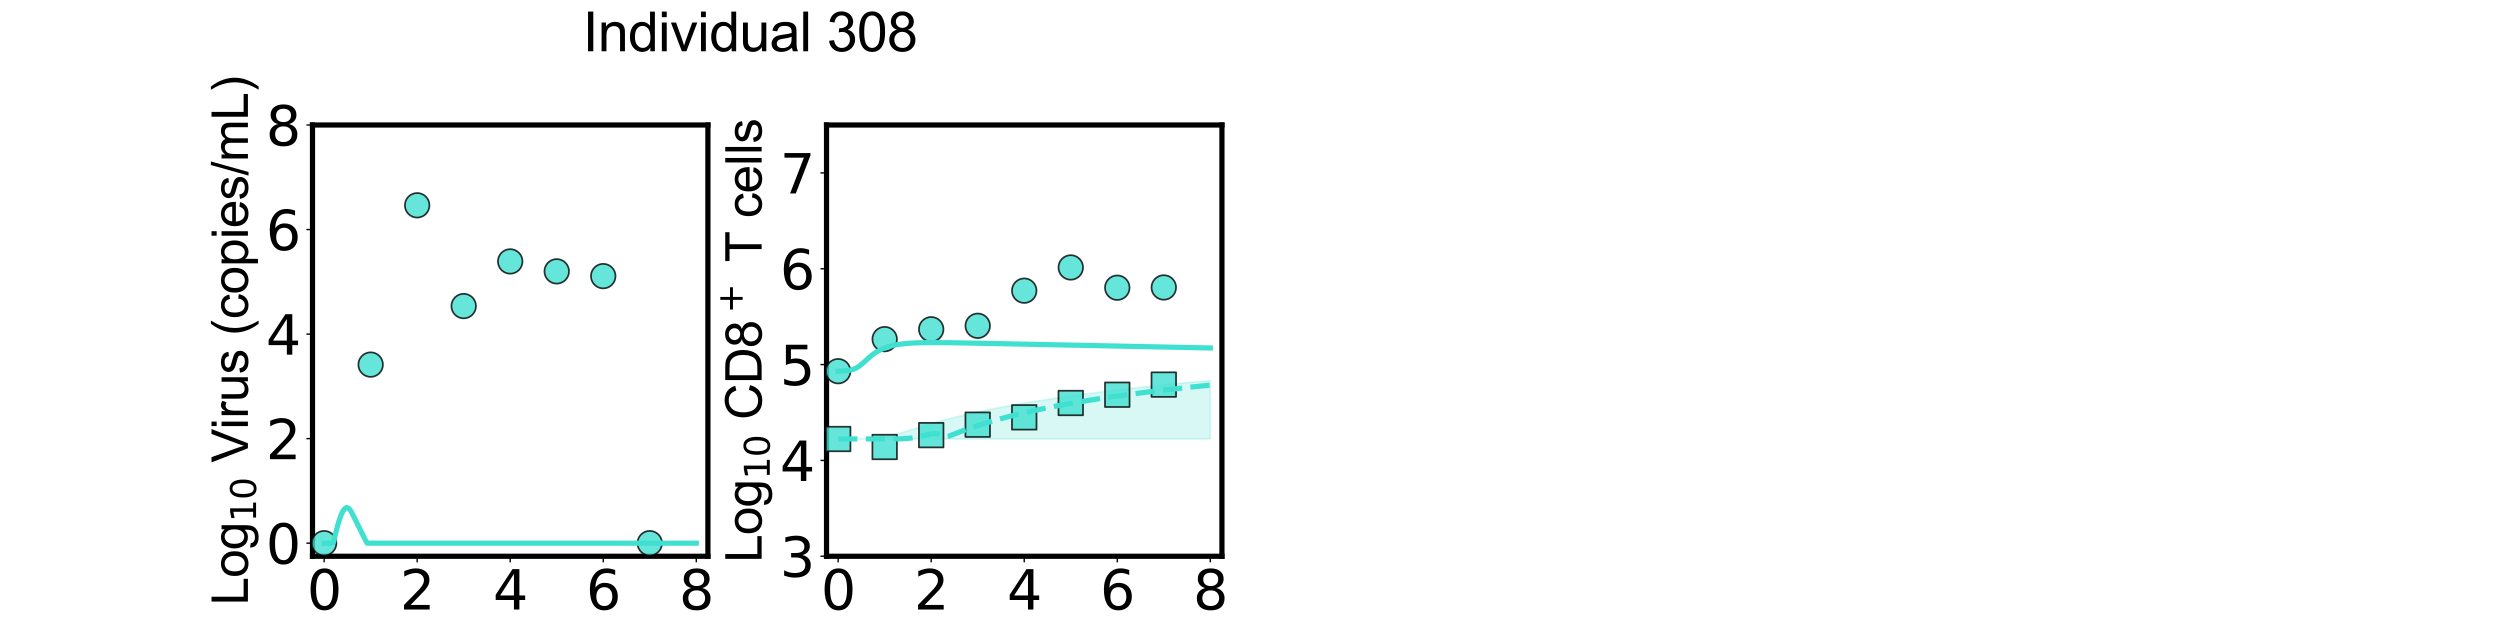 <?xml version="1.0" encoding="utf-8" standalone="no"?>
<!DOCTYPE svg PUBLIC "-//W3C//DTD SVG 1.1//EN"
  "http://www.w3.org/Graphics/SVG/1.1/DTD/svg11.dtd">
<svg xmlns:xlink="http://www.w3.org/1999/xlink" width="1440pt" height="360pt" viewBox="0 0 1440 360" xmlns="http://www.w3.org/2000/svg" version="1.1">
 <defs>
  <style type="text/css">*{stroke-linejoin: round; stroke-linecap: butt}</style>
 </defs>
 <g id="figure_1">
  <g id="patch_1">
   <path d="M 0 360 
L 1440 360 
L 1440 0 
L 0 0 
L 0 360 
z
" style="fill: none"/>
  </g>
  <g id="axes_1">
   <g id="patch_2">
    <path d="M 180 320.4 
L 407.755 320.4 
L 407.755 72 
L 180 72 
L 180 320.4 
z
" style="fill: none"/>
   </g>
   <g id="matplotlib.axis_1">
    <g id="xtick_1">
     <g id="line2d_1">
      <defs>
       <path id="mfb34fde171" d="M 0 0 
L 0 3.5 
" style="stroke: #000000; stroke-width: 0.8"/>
      </defs>
      <g>
       <use xlink:href="#mfb34fde171" x="186.699" y="320.4" style="stroke: #000000; stroke-width: 0.8"/>
      </g>
     </g>
     <g id="text_1">
      <!-- 0 -->
      <g transform="translate(176.773 351.107) scale(0.312 -0.312)">
       <defs>
        <path id="DejaVuSans-30" d="M 2034 4250 
Q 1547 4250 1301 3770 
Q 1056 3291 1056 2328 
Q 1056 1369 1301 889 
Q 1547 409 2034 409 
Q 2525 409 2770 889 
Q 3016 1369 3016 2328 
Q 3016 3291 2770 3770 
Q 2525 4250 2034 4250 
z
M 2034 4750 
Q 2819 4750 3233 4129 
Q 3647 3509 3647 2328 
Q 3647 1150 3233 529 
Q 2819 -91 2034 -91 
Q 1250 -91 836 529 
Q 422 1150 422 2328 
Q 422 3509 836 4129 
Q 1250 4750 2034 4750 
z
" transform="scale(0.016)"/>
       </defs>
       <use xlink:href="#DejaVuSans-30"/>
      </g>
     </g>
    </g>
    <g id="xtick_2">
     <g id="line2d_2">
      <g>
       <use xlink:href="#mfb34fde171" x="240.288" y="320.4" style="stroke: #000000; stroke-width: 0.8"/>
      </g>
     </g>
     <g id="text_2">
      <!-- 2 -->
      <g transform="translate(230.363 351.107) scale(0.312 -0.312)">
       <defs>
        <path id="DejaVuSans-32" d="M 1228 531 
L 3431 531 
L 3431 0 
L 469 0 
L 469 531 
Q 828 903 1448 1529 
Q 2069 2156 2228 2338 
Q 2531 2678 2651 2914 
Q 2772 3150 2772 3378 
Q 2772 3750 2511 3984 
Q 2250 4219 1831 4219 
Q 1534 4219 1204 4116 
Q 875 4013 500 3803 
L 500 4441 
Q 881 4594 1212 4672 
Q 1544 4750 1819 4750 
Q 2544 4750 2975 4387 
Q 3406 4025 3406 3419 
Q 3406 3131 3298 2873 
Q 3191 2616 2906 2266 
Q 2828 2175 2409 1742 
Q 1991 1309 1228 531 
z
" transform="scale(0.016)"/>
       </defs>
       <use xlink:href="#DejaVuSans-32"/>
      </g>
     </g>
    </g>
    <g id="xtick_3">
     <g id="line2d_3">
      <g>
       <use xlink:href="#mfb34fde171" x="293.878" y="320.4" style="stroke: #000000; stroke-width: 0.8"/>
      </g>
     </g>
     <g id="text_3">
      <!-- 4 -->
      <g transform="translate(283.952 351.107) scale(0.312 -0.312)">
       <defs>
        <path id="DejaVuSans-34" d="M 2419 4116 
L 825 1625 
L 2419 1625 
L 2419 4116 
z
M 2253 4666 
L 3047 4666 
L 3047 1625 
L 3713 1625 
L 3713 1100 
L 3047 1100 
L 3047 0 
L 2419 0 
L 2419 1100 
L 313 1100 
L 313 1709 
L 2253 4666 
z
" transform="scale(0.016)"/>
       </defs>
       <use xlink:href="#DejaVuSans-34"/>
      </g>
     </g>
    </g>
    <g id="xtick_4">
     <g id="line2d_4">
      <g>
       <use xlink:href="#mfb34fde171" x="347.467" y="320.4" style="stroke: #000000; stroke-width: 0.8"/>
      </g>
     </g>
     <g id="text_4">
      <!-- 6 -->
      <g transform="translate(337.541 351.107) scale(0.312 -0.312)">
       <defs>
        <path id="DejaVuSans-36" d="M 2113 2584 
Q 1688 2584 1439 2293 
Q 1191 2003 1191 1497 
Q 1191 994 1439 701 
Q 1688 409 2113 409 
Q 2538 409 2786 701 
Q 3034 994 3034 1497 
Q 3034 2003 2786 2293 
Q 2538 2584 2113 2584 
z
M 3366 4563 
L 3366 3988 
Q 3128 4100 2886 4159 
Q 2644 4219 2406 4219 
Q 1781 4219 1451 3797 
Q 1122 3375 1075 2522 
Q 1259 2794 1537 2939 
Q 1816 3084 2150 3084 
Q 2853 3084 3261 2657 
Q 3669 2231 3669 1497 
Q 3669 778 3244 343 
Q 2819 -91 2113 -91 
Q 1303 -91 875 529 
Q 447 1150 447 2328 
Q 447 3434 972 4092 
Q 1497 4750 2381 4750 
Q 2619 4750 2861 4703 
Q 3103 4656 3366 4563 
z
" transform="scale(0.016)"/>
       </defs>
       <use xlink:href="#DejaVuSans-36"/>
      </g>
     </g>
    </g>
    <g id="xtick_5">
     <g id="line2d_5">
      <g>
       <use xlink:href="#mfb34fde171" x="401.056" y="320.4" style="stroke: #000000; stroke-width: 0.8"/>
      </g>
     </g>
     <g id="text_5">
      <!-- 8 -->
      <g transform="translate(391.131 351.107) scale(0.312 -0.312)">
       <defs>
        <path id="DejaVuSans-38" d="M 2034 2216 
Q 1584 2216 1326 1975 
Q 1069 1734 1069 1313 
Q 1069 891 1326 650 
Q 1584 409 2034 409 
Q 2484 409 2743 651 
Q 3003 894 3003 1313 
Q 3003 1734 2745 1975 
Q 2488 2216 2034 2216 
z
M 1403 2484 
Q 997 2584 770 2862 
Q 544 3141 544 3541 
Q 544 4100 942 4425 
Q 1341 4750 2034 4750 
Q 2731 4750 3128 4425 
Q 3525 4100 3525 3541 
Q 3525 3141 3298 2862 
Q 3072 2584 2669 2484 
Q 3125 2378 3379 2068 
Q 3634 1759 3634 1313 
Q 3634 634 3220 271 
Q 2806 -91 2034 -91 
Q 1263 -91 848 271 
Q 434 634 434 1313 
Q 434 1759 690 2068 
Q 947 2378 1403 2484 
z
M 1172 3481 
Q 1172 3119 1398 2916 
Q 1625 2713 2034 2713 
Q 2441 2713 2670 2916 
Q 2900 3119 2900 3481 
Q 2900 3844 2670 4047 
Q 2441 4250 2034 4250 
Q 1625 4250 1398 4047 
Q 1172 3844 1172 3481 
z
" transform="scale(0.016)"/>
       </defs>
       <use xlink:href="#DejaVuSans-38"/>
      </g>
     </g>
    </g>
    <g id="text_6">
     <!-- Time (d) -->
     <g transform="translate(241.191 382.416) scale(0.286 -0.286)">
      <defs>
       <path id="ArialMT-54" d="M 1659 0 
L 1659 4041 
L 150 4041 
L 150 4581 
L 3781 4581 
L 3781 4041 
L 2266 4041 
L 2266 0 
L 1659 0 
z
" transform="scale(0.016)"/>
       <path id="ArialMT-69" d="M 425 3934 
L 425 4581 
L 988 4581 
L 988 3934 
L 425 3934 
z
M 425 0 
L 425 3319 
L 988 3319 
L 988 0 
L 425 0 
z
" transform="scale(0.016)"/>
       <path id="ArialMT-6d" d="M 422 0 
L 422 3319 
L 925 3319 
L 925 2853 
Q 1081 3097 1340 3245 
Q 1600 3394 1931 3394 
Q 2300 3394 2536 3241 
Q 2772 3088 2869 2813 
Q 3263 3394 3894 3394 
Q 4388 3394 4653 3120 
Q 4919 2847 4919 2278 
L 4919 0 
L 4359 0 
L 4359 2091 
Q 4359 2428 4304 2576 
Q 4250 2725 4106 2815 
Q 3963 2906 3769 2906 
Q 3419 2906 3187 2673 
Q 2956 2441 2956 1928 
L 2956 0 
L 2394 0 
L 2394 2156 
Q 2394 2531 2256 2718 
Q 2119 2906 1806 2906 
Q 1569 2906 1367 2781 
Q 1166 2656 1075 2415 
Q 984 2175 984 1722 
L 984 0 
L 422 0 
z
" transform="scale(0.016)"/>
       <path id="ArialMT-65" d="M 2694 1069 
L 3275 997 
Q 3138 488 2766 206 
Q 2394 -75 1816 -75 
Q 1088 -75 661 373 
Q 234 822 234 1631 
Q 234 2469 665 2931 
Q 1097 3394 1784 3394 
Q 2450 3394 2872 2941 
Q 3294 2488 3294 1666 
Q 3294 1616 3291 1516 
L 816 1516 
Q 847 969 1125 678 
Q 1403 388 1819 388 
Q 2128 388 2347 550 
Q 2566 713 2694 1069 
z
M 847 1978 
L 2700 1978 
Q 2663 2397 2488 2606 
Q 2219 2931 1791 2931 
Q 1403 2931 1139 2672 
Q 875 2413 847 1978 
z
" transform="scale(0.016)"/>
       <path id="ArialMT-20" transform="scale(0.016)"/>
       <path id="ArialMT-28" d="M 1497 -1347 
Q 1031 -759 709 28 
Q 388 816 388 1659 
Q 388 2403 628 3084 
Q 909 3875 1497 4659 
L 1900 4659 
Q 1522 4009 1400 3731 
Q 1209 3300 1100 2831 
Q 966 2247 966 1656 
Q 966 153 1900 -1347 
L 1497 -1347 
z
" transform="scale(0.016)"/>
       <path id="ArialMT-64" d="M 2575 0 
L 2575 419 
Q 2259 -75 1647 -75 
Q 1250 -75 917 144 
Q 584 363 401 755 
Q 219 1147 219 1656 
Q 219 2153 384 2558 
Q 550 2963 881 3178 
Q 1213 3394 1622 3394 
Q 1922 3394 2156 3267 
Q 2391 3141 2538 2938 
L 2538 4581 
L 3097 4581 
L 3097 0 
L 2575 0 
z
M 797 1656 
Q 797 1019 1065 703 
Q 1334 388 1700 388 
Q 2069 388 2326 689 
Q 2584 991 2584 1609 
Q 2584 2291 2321 2609 
Q 2059 2928 1675 2928 
Q 1300 2928 1048 2622 
Q 797 2316 797 1656 
z
" transform="scale(0.016)"/>
       <path id="ArialMT-29" d="M 791 -1347 
L 388 -1347 
Q 1322 153 1322 1656 
Q 1322 2244 1188 2822 
Q 1081 3291 891 3722 
Q 769 4003 388 4659 
L 791 4659 
Q 1378 3875 1659 3084 
Q 1900 2403 1900 1659 
Q 1900 816 1576 28 
Q 1253 -759 791 -1347 
z
" transform="scale(0.016)"/>
      </defs>
      <use xlink:href="#ArialMT-54"/>
      <use xlink:href="#ArialMT-69" transform="translate(57.334 0)"/>
      <use xlink:href="#ArialMT-6d" transform="translate(79.551 0)"/>
      <use xlink:href="#ArialMT-65" transform="translate(162.852 0)"/>
      <use xlink:href="#ArialMT-20" transform="translate(218.467 0)"/>
      <use xlink:href="#ArialMT-28" transform="translate(246.25 0)"/>
      <use xlink:href="#ArialMT-64" transform="translate(279.551 0)"/>
      <use xlink:href="#ArialMT-29" transform="translate(335.166 0)"/>
     </g>
    </g>
   </g>
   <g id="matplotlib.axis_2">
    <g id="ytick_1">
     <g id="line2d_6">
      <defs>
       <path id="mb429c245c0" d="M 0 0 
L -3.5 0 
" style="stroke: #000000; stroke-width: 0.8"/>
      </defs>
      <g>
       <use xlink:href="#mb429c245c0" x="180" y="312.873" style="stroke: #000000; stroke-width: 0.8"/>
      </g>
     </g>
     <g id="text_7">
      <!-- 0 -->
      <g transform="translate(153.149 324.726) scale(0.312 -0.312)">
       <use xlink:href="#DejaVuSans-30"/>
      </g>
     </g>
    </g>
    <g id="ytick_2">
     <g id="line2d_7">
      <g>
       <use xlink:href="#mb429c245c0" x="180" y="252.655" style="stroke: #000000; stroke-width: 0.8"/>
      </g>
     </g>
     <g id="text_8">
      <!-- 2 -->
      <g transform="translate(153.149 264.508) scale(0.312 -0.312)">
       <use xlink:href="#DejaVuSans-32"/>
      </g>
     </g>
    </g>
    <g id="ytick_3">
     <g id="line2d_8">
      <g>
       <use xlink:href="#mb429c245c0" x="180" y="192.436" style="stroke: #000000; stroke-width: 0.8"/>
      </g>
     </g>
     <g id="text_9">
      <!-- 4 -->
      <g transform="translate(153.149 204.29) scale(0.312 -0.312)">
       <use xlink:href="#DejaVuSans-34"/>
      </g>
     </g>
    </g>
    <g id="ytick_4">
     <g id="line2d_9">
      <g>
       <use xlink:href="#mb429c245c0" x="180" y="132.218" style="stroke: #000000; stroke-width: 0.8"/>
      </g>
     </g>
     <g id="text_10">
      <!-- 6 -->
      <g transform="translate(153.149 144.072) scale(0.312 -0.312)">
       <use xlink:href="#DejaVuSans-36"/>
      </g>
     </g>
    </g>
    <g id="ytick_5">
     <g id="line2d_10">
      <g>
       <use xlink:href="#mb429c245c0" x="180" y="72" style="stroke: #000000; stroke-width: 0.8"/>
      </g>
     </g>
     <g id="text_11">
      <!-- 8 -->
      <g transform="translate(153.149 83.854) scale(0.312 -0.312)">
       <use xlink:href="#DejaVuSans-38"/>
      </g>
     </g>
    </g>
    <g id="text_12">
     <!-- Log$_{10}$ Virus (copies/mL) -->
     <g transform="translate(142.857 348.638) rotate(-90) scale(0.286 -0.286)">
      <defs>
       <path id="ArialMT-4c" d="M 469 0 
L 469 4581 
L 1075 4581 
L 1075 541 
L 3331 541 
L 3331 0 
L 469 0 
z
" transform="scale(0.016)"/>
       <path id="ArialMT-6f" d="M 213 1659 
Q 213 2581 725 3025 
Q 1153 3394 1769 3394 
Q 2453 3394 2887 2945 
Q 3322 2497 3322 1706 
Q 3322 1066 3130 698 
Q 2938 331 2570 128 
Q 2203 -75 1769 -75 
Q 1072 -75 642 372 
Q 213 819 213 1659 
z
M 791 1659 
Q 791 1022 1069 705 
Q 1347 388 1769 388 
Q 2188 388 2466 706 
Q 2744 1025 2744 1678 
Q 2744 2294 2464 2611 
Q 2184 2928 1769 2928 
Q 1347 2928 1069 2612 
Q 791 2297 791 1659 
z
" transform="scale(0.016)"/>
       <path id="ArialMT-67" d="M 319 -275 
L 866 -356 
Q 900 -609 1056 -725 
Q 1266 -881 1628 -881 
Q 2019 -881 2231 -725 
Q 2444 -569 2519 -288 
Q 2563 -116 2559 434 
Q 2191 0 1641 0 
Q 956 0 581 494 
Q 206 988 206 1678 
Q 206 2153 378 2554 
Q 550 2956 876 3175 
Q 1203 3394 1644 3394 
Q 2231 3394 2613 2919 
L 2613 3319 
L 3131 3319 
L 3131 450 
Q 3131 -325 2973 -648 
Q 2816 -972 2473 -1159 
Q 2131 -1347 1631 -1347 
Q 1038 -1347 672 -1080 
Q 306 -813 319 -275 
z
M 784 1719 
Q 784 1066 1043 766 
Q 1303 466 1694 466 
Q 2081 466 2343 764 
Q 2606 1063 2606 1700 
Q 2606 2309 2336 2618 
Q 2066 2928 1684 2928 
Q 1309 2928 1046 2623 
Q 784 2319 784 1719 
z
" transform="scale(0.016)"/>
       <path id="DejaVuSans-31" d="M 794 531 
L 1825 531 
L 1825 4091 
L 703 3866 
L 703 4441 
L 1819 4666 
L 2450 4666 
L 2450 531 
L 3481 531 
L 3481 0 
L 794 0 
L 794 531 
z
" transform="scale(0.016)"/>
       <path id="ArialMT-56" d="M 1803 0 
L 28 4581 
L 684 4581 
L 1875 1253 
Q 2019 853 2116 503 
Q 2222 878 2363 1253 
L 3600 4581 
L 4219 4581 
L 2425 0 
L 1803 0 
z
" transform="scale(0.016)"/>
       <path id="ArialMT-72" d="M 416 0 
L 416 3319 
L 922 3319 
L 922 2816 
Q 1116 3169 1280 3281 
Q 1444 3394 1641 3394 
Q 1925 3394 2219 3213 
L 2025 2691 
Q 1819 2813 1613 2813 
Q 1428 2813 1281 2702 
Q 1134 2591 1072 2394 
Q 978 2094 978 1738 
L 978 0 
L 416 0 
z
" transform="scale(0.016)"/>
       <path id="ArialMT-75" d="M 2597 0 
L 2597 488 
Q 2209 -75 1544 -75 
Q 1250 -75 995 37 
Q 741 150 617 320 
Q 494 491 444 738 
Q 409 903 409 1263 
L 409 3319 
L 972 3319 
L 972 1478 
Q 972 1038 1006 884 
Q 1059 663 1231 536 
Q 1403 409 1656 409 
Q 1909 409 2131 539 
Q 2353 669 2445 892 
Q 2538 1116 2538 1541 
L 2538 3319 
L 3100 3319 
L 3100 0 
L 2597 0 
z
" transform="scale(0.016)"/>
       <path id="ArialMT-73" d="M 197 991 
L 753 1078 
Q 800 744 1014 566 
Q 1228 388 1613 388 
Q 2000 388 2187 545 
Q 2375 703 2375 916 
Q 2375 1106 2209 1216 
Q 2094 1291 1634 1406 
Q 1016 1563 777 1677 
Q 538 1791 414 1992 
Q 291 2194 291 2438 
Q 291 2659 392 2848 
Q 494 3038 669 3163 
Q 800 3259 1026 3326 
Q 1253 3394 1513 3394 
Q 1903 3394 2198 3281 
Q 2494 3169 2634 2976 
Q 2775 2784 2828 2463 
L 2278 2388 
Q 2241 2644 2061 2787 
Q 1881 2931 1553 2931 
Q 1166 2931 1000 2803 
Q 834 2675 834 2503 
Q 834 2394 903 2306 
Q 972 2216 1119 2156 
Q 1203 2125 1616 2013 
Q 2213 1853 2448 1751 
Q 2684 1650 2818 1456 
Q 2953 1263 2953 975 
Q 2953 694 2789 445 
Q 2625 197 2315 61 
Q 2006 -75 1616 -75 
Q 969 -75 630 194 
Q 291 463 197 991 
z
" transform="scale(0.016)"/>
       <path id="ArialMT-63" d="M 2588 1216 
L 3141 1144 
Q 3050 572 2676 248 
Q 2303 -75 1759 -75 
Q 1078 -75 664 370 
Q 250 816 250 1647 
Q 250 2184 428 2587 
Q 606 2991 970 3192 
Q 1334 3394 1763 3394 
Q 2303 3394 2647 3120 
Q 2991 2847 3088 2344 
L 2541 2259 
Q 2463 2594 2264 2762 
Q 2066 2931 1784 2931 
Q 1359 2931 1093 2626 
Q 828 2322 828 1663 
Q 828 994 1084 691 
Q 1341 388 1753 388 
Q 2084 388 2306 591 
Q 2528 794 2588 1216 
z
" transform="scale(0.016)"/>
       <path id="ArialMT-70" d="M 422 -1272 
L 422 3319 
L 934 3319 
L 934 2888 
Q 1116 3141 1344 3267 
Q 1572 3394 1897 3394 
Q 2322 3394 2647 3175 
Q 2972 2956 3137 2557 
Q 3303 2159 3303 1684 
Q 3303 1175 3120 767 
Q 2938 359 2589 142 
Q 2241 -75 1856 -75 
Q 1575 -75 1351 44 
Q 1128 163 984 344 
L 984 -1272 
L 422 -1272 
z
M 931 1641 
Q 931 1000 1190 694 
Q 1450 388 1819 388 
Q 2194 388 2461 705 
Q 2728 1022 2728 1688 
Q 2728 2322 2467 2637 
Q 2206 2953 1844 2953 
Q 1484 2953 1207 2617 
Q 931 2281 931 1641 
z
" transform="scale(0.016)"/>
       <path id="ArialMT-2f" d="M 0 -78 
L 1328 4659 
L 1778 4659 
L 453 -78 
L 0 -78 
z
" transform="scale(0.016)"/>
      </defs>
      <use xlink:href="#ArialMT-4c" transform="translate(0 0.203)"/>
      <use xlink:href="#ArialMT-6f" transform="translate(55.615 0.203)"/>
      <use xlink:href="#ArialMT-67" transform="translate(111.23 0.203)"/>
      <use xlink:href="#DejaVuSans-31" transform="translate(167.803 -16.203) scale(0.7)"/>
      <use xlink:href="#DejaVuSans-30" transform="translate(212.339 -16.203) scale(0.7)"/>
      <use xlink:href="#ArialMT-20" transform="translate(259.609 0.203)"/>
      <use xlink:href="#ArialMT-56" transform="translate(287.393 0.203)"/>
      <use xlink:href="#ArialMT-69" transform="translate(354.092 0.203)"/>
      <use xlink:href="#ArialMT-72" transform="translate(376.309 0.203)"/>
      <use xlink:href="#ArialMT-75" transform="translate(409.609 0.203)"/>
      <use xlink:href="#ArialMT-73" transform="translate(465.225 0.203)"/>
      <use xlink:href="#ArialMT-20" transform="translate(515.225 0.203)"/>
      <use xlink:href="#ArialMT-28" transform="translate(543.008 0.203)"/>
      <use xlink:href="#ArialMT-63" transform="translate(576.309 0.203)"/>
      <use xlink:href="#ArialMT-6f" transform="translate(626.309 0.203)"/>
      <use xlink:href="#ArialMT-70" transform="translate(681.924 0.203)"/>
      <use xlink:href="#ArialMT-69" transform="translate(737.539 0.203)"/>
      <use xlink:href="#ArialMT-65" transform="translate(759.756 0.203)"/>
      <use xlink:href="#ArialMT-73" transform="translate(815.371 0.203)"/>
      <use xlink:href="#ArialMT-2f" transform="translate(865.371 0.203)"/>
      <use xlink:href="#ArialMT-6d" transform="translate(893.154 0.203)"/>
      <use xlink:href="#ArialMT-4c" transform="translate(976.455 0.203)"/>
      <use xlink:href="#ArialMT-29" transform="translate(1032.07 0.203)"/>
     </g>
    </g>
   </g>
   <g id="patch_3">
    <path d="M 180 320.4 
L 180 72 
" style="fill: none; stroke: #000000; stroke-width: 3; stroke-linejoin: miter; stroke-linecap: square"/>
   </g>
   <g id="patch_4">
    <path d="M 407.755 320.4 
L 407.755 72 
" style="fill: none; stroke: #000000; stroke-width: 3; stroke-linejoin: miter; stroke-linecap: square"/>
   </g>
   <g id="patch_5">
    <path d="M 180 320.4 
L 407.755 320.4 
" style="fill: none; stroke: #000000; stroke-width: 3; stroke-linejoin: miter; stroke-linecap: square"/>
   </g>
   <g id="patch_6">
    <path d="M 180 72 
L 407.755 72 
" style="fill: none; stroke: #000000; stroke-width: 3; stroke-linejoin: miter; stroke-linecap: square"/>
   </g>
   <g id="FillBetweenPolyCollection_1">
    <defs>
     <path id="mb39b21bb6d" d="M 186.699 -47.127 
L 186.699 -47.127 
L 187.776 -47.127 
L 188.853 -47.127 
L 189.93 -47.127 
L 191.007 -47.127 
L 192.085 -47.703 
L 193.162 -52.222 
L 194.239 -56.366 
L 195.316 -60.029 
L 196.393 -63.128 
L 197.47 -65.522 
L 198.548 -67.031 
L 199.625 -67.641 
L 200.702 -67.305 
L 201.779 -66.102 
L 202.856 -64.266 
L 203.933 -62.066 
L 205.011 -59.741 
L 206.088 -57.433 
L 207.165 -55.198 
L 208.242 -53.043 
L 209.319 -50.982 
L 210.397 -48.993 
L 211.474 -47.127 
L 212.551 -47.127 
L 213.493 -47.127 
L 213.628 -47.127 
L 214.705 -47.127 
L 215.782 -47.127 
L 216.86 -47.127 
L 217.937 -47.127 
L 219.014 -47.127 
L 220.091 -47.127 
L 221.168 -47.127 
L 222.245 -47.127 
L 223.323 -47.127 
L 224.4 -47.127 
L 225.477 -47.127 
L 226.554 -47.127 
L 227.631 -47.127 
L 228.708 -47.127 
L 229.786 -47.127 
L 230.863 -47.127 
L 231.94 -47.127 
L 233.017 -47.127 
L 234.094 -47.127 
L 235.172 -47.127 
L 236.249 -47.127 
L 237.326 -47.127 
L 238.403 -47.127 
L 239.48 -47.127 
L 240.288 -47.127 
L 240.557 -47.127 
L 241.635 -47.127 
L 242.712 -47.127 
L 243.789 -47.127 
L 244.866 -47.127 
L 245.943 -47.127 
L 247.02 -47.127 
L 248.098 -47.127 
L 249.175 -47.127 
L 250.252 -47.127 
L 251.329 -47.127 
L 252.406 -47.127 
L 253.484 -47.127 
L 254.561 -47.127 
L 255.638 -47.127 
L 256.715 -47.127 
L 257.792 -47.127 
L 258.869 -47.127 
L 259.947 -47.127 
L 261.024 -47.127 
L 262.101 -47.127 
L 263.178 -47.127 
L 264.255 -47.127 
L 265.332 -47.127 
L 266.41 -47.127 
L 267.083 -47.127 
L 267.487 -47.127 
L 268.564 -47.127 
L 269.641 -47.127 
L 270.718 -47.127 
L 271.795 -47.127 
L 272.873 -47.127 
L 273.95 -47.127 
L 275.027 -47.127 
L 276.104 -47.127 
L 277.181 -47.127 
L 278.259 -47.127 
L 279.336 -47.127 
L 280.413 -47.127 
L 281.49 -47.127 
L 282.567 -47.127 
L 283.644 -47.127 
L 284.722 -47.127 
L 285.799 -47.127 
L 286.876 -47.127 
L 287.953 -47.127 
L 289.03 -47.127 
L 290.107 -47.127 
L 291.185 -47.127 
L 292.262 -47.127 
L 293.339 -47.127 
L 293.878 -47.127 
L 294.416 -47.127 
L 295.493 -47.127 
L 296.57 -47.127 
L 297.648 -47.127 
L 298.725 -47.127 
L 299.802 -47.127 
L 300.879 -47.127 
L 301.956 -47.127 
L 303.034 -47.127 
L 304.111 -47.127 
L 305.188 -47.127 
L 306.265 -47.127 
L 307.342 -47.127 
L 308.419 -47.127 
L 309.497 -47.127 
L 310.574 -47.127 
L 311.651 -47.127 
L 312.728 -47.127 
L 313.805 -47.127 
L 314.882 -47.127 
L 315.96 -47.127 
L 317.037 -47.127 
L 318.114 -47.127 
L 319.191 -47.127 
L 320.268 -47.127 
L 320.672 -47.127 
L 321.346 -47.127 
L 322.423 -47.127 
L 323.5 -47.127 
L 324.577 -47.127 
L 325.654 -47.127 
L 326.731 -47.127 
L 327.809 -47.127 
L 328.886 -47.127 
L 329.963 -47.127 
L 331.04 -47.127 
L 332.117 -47.127 
L 333.194 -47.127 
L 334.272 -47.127 
L 335.349 -47.127 
L 336.426 -47.127 
L 337.503 -47.127 
L 338.58 -47.127 
L 339.657 -47.127 
L 340.735 -47.127 
L 341.812 -47.127 
L 342.889 -47.127 
L 343.966 -47.127 
L 345.043 -47.127 
L 346.121 -47.127 
L 347.198 -47.127 
L 347.467 -47.127 
L 348.275 -47.127 
L 349.352 -47.127 
L 350.429 -47.127 
L 351.506 -47.127 
L 352.584 -47.127 
L 353.661 -47.127 
L 354.738 -47.127 
L 355.815 -47.127 
L 356.892 -47.127 
L 357.969 -47.127 
L 359.047 -47.127 
L 360.124 -47.127 
L 361.201 -47.127 
L 362.278 -47.127 
L 363.355 -47.127 
L 364.432 -47.127 
L 365.51 -47.127 
L 366.587 -47.127 
L 367.664 -47.127 
L 368.741 -47.127 
L 369.818 -47.127 
L 370.896 -47.127 
L 371.973 -47.127 
L 373.05 -47.127 
L 374.127 -47.127 
L 374.262 -47.127 
L 375.204 -47.127 
L 376.281 -47.127 
L 377.359 -47.127 
L 378.436 -47.127 
L 379.513 -47.127 
L 380.59 -47.127 
L 381.667 -47.127 
L 382.744 -47.127 
L 383.822 -47.127 
L 384.899 -47.127 
L 385.976 -47.127 
L 387.053 -47.127 
L 388.13 -47.127 
L 389.208 -47.127 
L 390.285 -47.127 
L 391.362 -47.127 
L 392.439 -47.127 
L 393.516 -47.127 
L 394.593 -47.127 
L 395.671 -47.127 
L 396.748 -47.127 
L 397.825 -47.127 
L 398.902 -47.127 
L 399.979 -47.127 
L 401.056 -47.127 
L 401.056 -47.127 
L 401.056 -47.127 
L 399.979 -47.127 
L 398.902 -47.127 
L 397.825 -47.127 
L 396.748 -47.127 
L 395.671 -47.127 
L 394.593 -47.127 
L 393.516 -47.127 
L 392.439 -47.127 
L 391.362 -47.127 
L 390.285 -47.127 
L 389.208 -47.127 
L 388.13 -47.127 
L 387.053 -47.127 
L 385.976 -47.127 
L 384.899 -47.127 
L 383.822 -47.127 
L 382.744 -47.127 
L 381.667 -47.127 
L 380.59 -47.127 
L 379.513 -47.127 
L 378.436 -47.127 
L 377.359 -47.127 
L 376.281 -47.127 
L 375.204 -47.127 
L 374.262 -47.127 
L 374.127 -47.127 
L 373.05 -47.127 
L 371.973 -47.127 
L 370.896 -47.127 
L 369.818 -47.127 
L 368.741 -47.127 
L 367.664 -47.127 
L 366.587 -47.127 
L 365.51 -47.127 
L 364.432 -47.127 
L 363.355 -47.127 
L 362.278 -47.127 
L 361.201 -47.127 
L 360.124 -47.127 
L 359.047 -47.127 
L 357.969 -47.127 
L 356.892 -47.127 
L 355.815 -47.127 
L 354.738 -47.127 
L 353.661 -47.127 
L 352.584 -47.127 
L 351.506 -47.127 
L 350.429 -47.127 
L 349.352 -47.127 
L 348.275 -47.127 
L 347.467 -47.127 
L 347.198 -47.127 
L 346.121 -47.127 
L 345.043 -47.127 
L 343.966 -47.127 
L 342.889 -47.127 
L 341.812 -47.127 
L 340.735 -47.127 
L 339.657 -47.127 
L 338.58 -47.127 
L 337.503 -47.127 
L 336.426 -47.127 
L 335.349 -47.127 
L 334.272 -47.127 
L 333.194 -47.127 
L 332.117 -47.127 
L 331.04 -47.127 
L 329.963 -47.127 
L 328.886 -47.127 
L 327.809 -47.127 
L 326.731 -47.127 
L 325.654 -47.127 
L 324.577 -47.127 
L 323.5 -47.127 
L 322.423 -47.127 
L 321.346 -47.127 
L 320.672 -47.127 
L 320.268 -47.127 
L 319.191 -47.127 
L 318.114 -47.127 
L 317.037 -47.127 
L 315.96 -47.127 
L 314.882 -47.127 
L 313.805 -47.127 
L 312.728 -47.127 
L 311.651 -47.127 
L 310.574 -47.127 
L 309.497 -47.127 
L 308.419 -47.127 
L 307.342 -47.127 
L 306.265 -47.127 
L 305.188 -47.127 
L 304.111 -47.127 
L 303.034 -47.127 
L 301.956 -47.127 
L 300.879 -47.127 
L 299.802 -47.127 
L 298.725 -47.127 
L 297.648 -47.127 
L 296.57 -47.127 
L 295.493 -47.127 
L 294.416 -47.127 
L 293.878 -47.127 
L 293.339 -47.127 
L 292.262 -47.127 
L 291.185 -47.127 
L 290.107 -47.127 
L 289.03 -47.127 
L 287.953 -47.127 
L 286.876 -47.127 
L 285.799 -47.127 
L 284.722 -47.127 
L 283.644 -47.127 
L 282.567 -47.127 
L 281.49 -47.127 
L 280.413 -47.127 
L 279.336 -47.127 
L 278.259 -47.127 
L 277.181 -47.127 
L 276.104 -47.127 
L 275.027 -47.127 
L 273.95 -47.127 
L 272.873 -47.127 
L 271.795 -47.127 
L 270.718 -47.127 
L 269.641 -47.127 
L 268.564 -47.127 
L 267.487 -47.127 
L 267.083 -47.127 
L 266.41 -47.127 
L 265.332 -47.127 
L 264.255 -47.127 
L 263.178 -47.127 
L 262.101 -47.127 
L 261.024 -47.127 
L 259.947 -47.127 
L 258.869 -47.127 
L 257.792 -47.127 
L 256.715 -47.127 
L 255.638 -47.127 
L 254.561 -47.127 
L 253.484 -47.127 
L 252.406 -47.127 
L 251.329 -47.127 
L 250.252 -47.127 
L 249.175 -47.127 
L 248.098 -47.127 
L 247.02 -47.127 
L 245.943 -47.127 
L 244.866 -47.127 
L 243.789 -47.127 
L 242.712 -47.127 
L 241.635 -47.127 
L 240.557 -47.127 
L 240.288 -47.127 
L 239.48 -47.127 
L 238.403 -47.127 
L 237.326 -47.127 
L 236.249 -47.127 
L 235.172 -47.127 
L 234.094 -47.127 
L 233.017 -47.127 
L 231.94 -47.127 
L 230.863 -47.127 
L 229.786 -47.127 
L 228.708 -47.127 
L 227.631 -47.127 
L 226.554 -47.127 
L 225.477 -47.127 
L 224.4 -47.127 
L 223.323 -47.127 
L 222.245 -47.127 
L 221.168 -47.127 
L 220.091 -47.127 
L 219.014 -47.127 
L 217.937 -47.127 
L 216.86 -47.127 
L 215.782 -47.127 
L 214.705 -47.127 
L 213.628 -47.127 
L 213.493 -47.127 
L 212.551 -47.127 
L 211.474 -47.144 
L 210.397 -49.073 
L 209.319 -51.052 
L 208.242 -53.118 
L 207.165 -55.261 
L 206.088 -57.492 
L 205.011 -59.803 
L 203.933 -62.136 
L 202.856 -64.363 
L 201.779 -66.186 
L 200.702 -67.38 
L 199.625 -67.714 
L 198.548 -67.108 
L 197.47 -65.572 
L 196.393 -63.19 
L 195.316 -60.066 
L 194.239 -56.37 
L 193.162 -52.226 
L 192.085 -47.704 
L 191.007 -47.127 
L 189.93 -47.127 
L 188.853 -47.127 
L 187.776 -47.127 
L 186.699 -47.127 
z
" style="stroke: #40e0d0; stroke-opacity: 0.2"/>
    </defs>
    <g clip-path="url(#pc0e33d9d4f)">
     <use xlink:href="#mb39b21bb6d" x="0" y="360" style="fill: #40e0d0; fill-opacity: 0.2; stroke: #40e0d0; stroke-opacity: 0.2"/>
    </g>
   </g>
   <g id="PathCollection_1">
    <defs>
     <path id="m41b8bb25dc" d="M 0 7.071 
C 1.875 7.071 3.674 6.326 5 5 
C 6.326 3.674 7.071 1.875 7.071 0 
C 7.071 -1.875 6.326 -3.674 5 -5 
C 3.674 -6.326 1.875 -7.071 0 -7.071 
C -1.875 -7.071 -3.674 -6.326 -5 -5 
C -6.326 -3.674 -7.071 -1.875 -7.071 0 
C -7.071 1.875 -6.326 3.674 -5 5 
C -3.674 6.326 -1.875 7.071 0 7.071 
z
" style="stroke: #000000; stroke-opacity: 0.8"/>
    </defs>
    <g clip-path="url(#pc0e33d9d4f)">
     <use xlink:href="#m41b8bb25dc" x="186.699" y="312.873" style="fill: #40e0d0; fill-opacity: 0.8; stroke: #000000; stroke-opacity: 0.8"/>
     <use xlink:href="#m41b8bb25dc" x="213.493" y="210.011" style="fill: #40e0d0; fill-opacity: 0.8; stroke: #000000; stroke-opacity: 0.8"/>
     <use xlink:href="#m41b8bb25dc" x="240.288" y="118.258" style="fill: #40e0d0; fill-opacity: 0.8; stroke: #000000; stroke-opacity: 0.8"/>
     <use xlink:href="#m41b8bb25dc" x="267.083" y="176.304" style="fill: #40e0d0; fill-opacity: 0.8; stroke: #000000; stroke-opacity: 0.8"/>
     <use xlink:href="#m41b8bb25dc" x="293.878" y="150.578" style="fill: #40e0d0; fill-opacity: 0.8; stroke: #000000; stroke-opacity: 0.8"/>
     <use xlink:href="#m41b8bb25dc" x="320.672" y="156.303" style="fill: #40e0d0; fill-opacity: 0.8; stroke: #000000; stroke-opacity: 0.8"/>
     <use xlink:href="#m41b8bb25dc" x="347.467" y="159.044" style="fill: #40e0d0; fill-opacity: 0.8; stroke: #000000; stroke-opacity: 0.8"/>
     <use xlink:href="#m41b8bb25dc" x="374.262" y="312.873" style="fill: #40e0d0; fill-opacity: 0.8; stroke: #000000; stroke-opacity: 0.8"/>
    </g>
   </g>
   <g id="line2d_11">
    <path d="M 186.699 312.873 
L 191.007 312.873 
L 192.085 312.296 
L 194.239 303.63 
L 195.316 299.965 
L 196.393 296.857 
L 197.47 294.463 
L 198.548 292.954 
L 199.625 292.342 
L 200.702 292.673 
L 201.779 293.841 
L 202.856 295.696 
L 210.397 310.932 
L 211.474 312.859 
L 220.091 312.873 
L 401.056 312.873 
L 401.056 312.873 
" clip-path="url(#pc0e33d9d4f)" style="fill: none; stroke: #40e0d0; stroke-width: 3; stroke-linecap: square"/>
   </g>
  </g>
  <g id="axes_2">
   <g id="patch_7">
    <path d="M 476.082 320.4 
L 703.837 320.4 
L 703.837 72 
L 476.082 72 
L 476.082 320.4 
z
" style="fill: none"/>
   </g>
   <g id="matplotlib.axis_3">
    <g id="xtick_6">
     <g id="line2d_12">
      <g>
       <use xlink:href="#mfb34fde171" x="482.78" y="320.4" style="stroke: #000000; stroke-width: 0.8"/>
      </g>
     </g>
     <g id="text_13">
      <!-- 0 -->
      <g transform="translate(472.855 351.107) scale(0.312 -0.312)">
       <use xlink:href="#DejaVuSans-30"/>
      </g>
     </g>
    </g>
    <g id="xtick_7">
     <g id="line2d_13">
      <g>
       <use xlink:href="#mfb34fde171" x="536.37" y="320.4" style="stroke: #000000; stroke-width: 0.8"/>
      </g>
     </g>
     <g id="text_14">
      <!-- 2 -->
      <g transform="translate(526.444 351.107) scale(0.312 -0.312)">
       <use xlink:href="#DejaVuSans-32"/>
      </g>
     </g>
    </g>
    <g id="xtick_8">
     <g id="line2d_14">
      <g>
       <use xlink:href="#mfb34fde171" x="589.959" y="320.4" style="stroke: #000000; stroke-width: 0.8"/>
      </g>
     </g>
     <g id="text_15">
      <!-- 4 -->
      <g transform="translate(580.034 351.107) scale(0.312 -0.312)">
       <use xlink:href="#DejaVuSans-34"/>
      </g>
     </g>
    </g>
    <g id="xtick_9">
     <g id="line2d_15">
      <g>
       <use xlink:href="#mfb34fde171" x="643.549" y="320.4" style="stroke: #000000; stroke-width: 0.8"/>
      </g>
     </g>
     <g id="text_16">
      <!-- 6 -->
      <g transform="translate(633.623 351.107) scale(0.312 -0.312)">
       <use xlink:href="#DejaVuSans-36"/>
      </g>
     </g>
    </g>
    <g id="xtick_10">
     <g id="line2d_16">
      <g>
       <use xlink:href="#mfb34fde171" x="697.138" y="320.4" style="stroke: #000000; stroke-width: 0.8"/>
      </g>
     </g>
     <g id="text_17">
      <!-- 8 -->
      <g transform="translate(687.213 351.107) scale(0.312 -0.312)">
       <use xlink:href="#DejaVuSans-38"/>
      </g>
     </g>
    </g>
    <g id="text_18">
     <!-- Time (d) -->
     <g transform="translate(537.273 382.416) scale(0.286 -0.286)">
      <use xlink:href="#ArialMT-54"/>
      <use xlink:href="#ArialMT-69" transform="translate(57.334 0)"/>
      <use xlink:href="#ArialMT-6d" transform="translate(79.551 0)"/>
      <use xlink:href="#ArialMT-65" transform="translate(162.852 0)"/>
      <use xlink:href="#ArialMT-20" transform="translate(218.467 0)"/>
      <use xlink:href="#ArialMT-28" transform="translate(246.25 0)"/>
      <use xlink:href="#ArialMT-64" transform="translate(279.551 0)"/>
      <use xlink:href="#ArialMT-29" transform="translate(335.166 0)"/>
     </g>
    </g>
   </g>
   <g id="matplotlib.axis_4">
    <g id="ytick_6">
     <g id="line2d_17">
      <g>
       <use xlink:href="#mb429c245c0" x="476.082" y="320.4" style="stroke: #000000; stroke-width: 0.8"/>
      </g>
     </g>
     <g id="text_19">
      <!-- 3 -->
      <g transform="translate(449.231 332.254) scale(0.312 -0.312)">
       <defs>
        <path id="DejaVuSans-33" d="M 2597 2516 
Q 3050 2419 3304 2112 
Q 3559 1806 3559 1356 
Q 3559 666 3084 287 
Q 2609 -91 1734 -91 
Q 1441 -91 1130 -33 
Q 819 25 488 141 
L 488 750 
Q 750 597 1062 519 
Q 1375 441 1716 441 
Q 2309 441 2620 675 
Q 2931 909 2931 1356 
Q 2931 1769 2642 2001 
Q 2353 2234 1838 2234 
L 1294 2234 
L 1294 2753 
L 1863 2753 
Q 2328 2753 2575 2939 
Q 2822 3125 2822 3475 
Q 2822 3834 2567 4026 
Q 2313 4219 1838 4219 
Q 1578 4219 1281 4162 
Q 984 4106 628 3988 
L 628 4550 
Q 988 4650 1302 4700 
Q 1616 4750 1894 4750 
Q 2613 4750 3031 4423 
Q 3450 4097 3450 3541 
Q 3450 3153 3228 2886 
Q 3006 2619 2597 2516 
z
" transform="scale(0.016)"/>
       </defs>
       <use xlink:href="#DejaVuSans-33"/>
      </g>
     </g>
    </g>
    <g id="ytick_7">
     <g id="line2d_18">
      <g>
       <use xlink:href="#mb429c245c0" x="476.082" y="265.2" style="stroke: #000000; stroke-width: 0.8"/>
      </g>
     </g>
     <g id="text_20">
      <!-- 4 -->
      <g transform="translate(449.231 277.054) scale(0.312 -0.312)">
       <use xlink:href="#DejaVuSans-34"/>
      </g>
     </g>
    </g>
    <g id="ytick_8">
     <g id="line2d_19">
      <g>
       <use xlink:href="#mb429c245c0" x="476.082" y="210" style="stroke: #000000; stroke-width: 0.8"/>
      </g>
     </g>
     <g id="text_21">
      <!-- 5 -->
      <g transform="translate(449.231 221.854) scale(0.312 -0.312)">
       <defs>
        <path id="DejaVuSans-35" d="M 691 4666 
L 3169 4666 
L 3169 4134 
L 1269 4134 
L 1269 2991 
Q 1406 3038 1543 3061 
Q 1681 3084 1819 3084 
Q 2600 3084 3056 2656 
Q 3513 2228 3513 1497 
Q 3513 744 3044 326 
Q 2575 -91 1722 -91 
Q 1428 -91 1123 -41 
Q 819 9 494 109 
L 494 744 
Q 775 591 1075 516 
Q 1375 441 1709 441 
Q 2250 441 2565 725 
Q 2881 1009 2881 1497 
Q 2881 1984 2565 2268 
Q 2250 2553 1709 2553 
Q 1456 2553 1204 2497 
Q 953 2441 691 2322 
L 691 4666 
z
" transform="scale(0.016)"/>
       </defs>
       <use xlink:href="#DejaVuSans-35"/>
      </g>
     </g>
    </g>
    <g id="ytick_9">
     <g id="line2d_20">
      <g>
       <use xlink:href="#mb429c245c0" x="476.082" y="154.8" style="stroke: #000000; stroke-width: 0.8"/>
      </g>
     </g>
     <g id="text_22">
      <!-- 6 -->
      <g transform="translate(449.231 166.654) scale(0.312 -0.312)">
       <use xlink:href="#DejaVuSans-36"/>
      </g>
     </g>
    </g>
    <g id="ytick_10">
     <g id="line2d_21">
      <g>
       <use xlink:href="#mb429c245c0" x="476.082" y="99.6" style="stroke: #000000; stroke-width: 0.8"/>
      </g>
     </g>
     <g id="text_23">
      <!-- 7 -->
      <g transform="translate(449.231 111.454) scale(0.312 -0.312)">
       <defs>
        <path id="DejaVuSans-37" d="M 525 4666 
L 3525 4666 
L 3525 4397 
L 1831 0 
L 1172 0 
L 2766 4134 
L 525 4134 
L 525 4666 
z
" transform="scale(0.016)"/>
       </defs>
       <use xlink:href="#DejaVuSans-37"/>
      </g>
     </g>
    </g>
    <g id="text_24">
     <!-- Log$_{10}$ CD8$^+$ T cells -->
     <g transform="translate(438.939 324.042) rotate(-90) scale(0.286 -0.286)">
      <defs>
       <path id="ArialMT-43" d="M 3763 1606 
L 4369 1453 
Q 4178 706 3683 314 
Q 3188 -78 2472 -78 
Q 1731 -78 1267 223 
Q 803 525 561 1097 
Q 319 1669 319 2325 
Q 319 3041 592 3573 
Q 866 4106 1370 4382 
Q 1875 4659 2481 4659 
Q 3169 4659 3637 4309 
Q 4106 3959 4291 3325 
L 3694 3184 
Q 3534 3684 3231 3912 
Q 2928 4141 2469 4141 
Q 1941 4141 1586 3887 
Q 1231 3634 1087 3207 
Q 944 2781 944 2328 
Q 944 1744 1114 1308 
Q 1284 872 1643 656 
Q 2003 441 2422 441 
Q 2931 441 3284 734 
Q 3638 1028 3763 1606 
z
" transform="scale(0.016)"/>
       <path id="ArialMT-44" d="M 494 0 
L 494 4581 
L 2072 4581 
Q 2606 4581 2888 4516 
Q 3281 4425 3559 4188 
Q 3922 3881 4101 3404 
Q 4281 2928 4281 2316 
Q 4281 1794 4159 1391 
Q 4038 988 3847 723 
Q 3656 459 3429 307 
Q 3203 156 2883 78 
Q 2563 0 2147 0 
L 494 0 
z
M 1100 541 
L 2078 541 
Q 2531 541 2789 625 
Q 3047 709 3200 863 
Q 3416 1078 3536 1442 
Q 3656 1806 3656 2325 
Q 3656 3044 3420 3430 
Q 3184 3816 2847 3947 
Q 2603 4041 2063 4041 
L 1100 4041 
L 1100 541 
z
" transform="scale(0.016)"/>
       <path id="ArialMT-38" d="M 1131 2484 
Q 781 2613 612 2850 
Q 444 3088 444 3419 
Q 444 3919 803 4259 
Q 1163 4600 1759 4600 
Q 2359 4600 2725 4251 
Q 3091 3903 3091 3403 
Q 3091 3084 2923 2848 
Q 2756 2613 2416 2484 
Q 2838 2347 3058 2040 
Q 3278 1734 3278 1309 
Q 3278 722 2862 322 
Q 2447 -78 1769 -78 
Q 1091 -78 675 323 
Q 259 725 259 1325 
Q 259 1772 486 2073 
Q 713 2375 1131 2484 
z
M 1019 3438 
Q 1019 3113 1228 2906 
Q 1438 2700 1772 2700 
Q 2097 2700 2305 2904 
Q 2513 3109 2513 3406 
Q 2513 3716 2298 3927 
Q 2084 4138 1766 4138 
Q 1444 4138 1231 3931 
Q 1019 3725 1019 3438 
z
M 838 1322 
Q 838 1081 952 856 
Q 1066 631 1291 507 
Q 1516 384 1775 384 
Q 2178 384 2440 643 
Q 2703 903 2703 1303 
Q 2703 1709 2433 1975 
Q 2163 2241 1756 2241 
Q 1359 2241 1098 1978 
Q 838 1716 838 1322 
z
" transform="scale(0.016)"/>
       <path id="DejaVuSans-2b" d="M 2944 4013 
L 2944 2272 
L 4684 2272 
L 4684 1741 
L 2944 1741 
L 2944 0 
L 2419 0 
L 2419 1741 
L 678 1741 
L 678 2272 
L 2419 2272 
L 2419 4013 
L 2944 4013 
z
" transform="scale(0.016)"/>
       <path id="ArialMT-6c" d="M 409 0 
L 409 4581 
L 972 4581 
L 972 0 
L 409 0 
z
" transform="scale(0.016)"/>
      </defs>
      <use xlink:href="#ArialMT-4c" transform="translate(0 0.827)"/>
      <use xlink:href="#ArialMT-6f" transform="translate(55.615 0.827)"/>
      <use xlink:href="#ArialMT-67" transform="translate(111.23 0.827)"/>
      <use xlink:href="#DejaVuSans-31" transform="translate(167.803 -15.58) scale(0.7)"/>
      <use xlink:href="#DejaVuSans-30" transform="translate(212.339 -15.58) scale(0.7)"/>
      <use xlink:href="#ArialMT-20" transform="translate(259.609 0.827)"/>
      <use xlink:href="#ArialMT-43" transform="translate(287.393 0.827)"/>
      <use xlink:href="#ArialMT-44" transform="translate(359.609 0.827)"/>
      <use xlink:href="#ArialMT-38" transform="translate(431.826 0.827)"/>
      <use xlink:href="#DejaVuSans-2b" transform="translate(502.036 39.108) scale(0.7)"/>
      <use xlink:href="#ArialMT-20" transform="translate(577.061 0.827)"/>
      <use xlink:href="#ArialMT-54" transform="translate(604.844 0.827)"/>
      <use xlink:href="#ArialMT-20" transform="translate(665.928 0.827)"/>
      <use xlink:href="#ArialMT-63" transform="translate(693.711 0.827)"/>
      <use xlink:href="#ArialMT-65" transform="translate(743.711 0.827)"/>
      <use xlink:href="#ArialMT-6c" transform="translate(799.326 0.827)"/>
      <use xlink:href="#ArialMT-6c" transform="translate(821.543 0.827)"/>
      <use xlink:href="#ArialMT-73" transform="translate(843.76 0.827)"/>
     </g>
    </g>
   </g>
   <g id="patch_8">
    <path d="M 476.082 320.4 
L 476.082 72 
" style="fill: none; stroke: #000000; stroke-width: 3; stroke-linejoin: miter; stroke-linecap: square"/>
   </g>
   <g id="patch_9">
    <path d="M 703.837 320.4 
L 703.837 72 
" style="fill: none; stroke: #000000; stroke-width: 3; stroke-linejoin: miter; stroke-linecap: square"/>
   </g>
   <g id="patch_10">
    <path d="M 476.082 320.4 
L 703.837 320.4 
" style="fill: none; stroke: #000000; stroke-width: 3; stroke-linejoin: miter; stroke-linecap: square"/>
   </g>
   <g id="patch_11">
    <path d="M 476.082 72 
L 703.837 72 
" style="fill: none; stroke: #000000; stroke-width: 3; stroke-linejoin: miter; stroke-linecap: square"/>
   </g>
   <g id="FillBetweenPolyCollection_2">
    <defs>
     <path id="m17b5ee8bc8" d="M 482.78 -146.195 
L 482.78 -146.195 
L 483.857 -146.24 
L 484.935 -146.287 
L 486.012 -146.345 
L 487.089 -146.425 
L 488.166 -146.538 
L 489.243 -146.7 
L 490.321 -146.926 
L 491.398 -147.239 
L 492.475 -147.66 
L 493.552 -148.208 
L 494.629 -148.889 
L 495.706 -149.694 
L 496.784 -150.601 
L 497.861 -151.569 
L 498.938 -152.565 
L 500.015 -153.546 
L 501.092 -154.482 
L 502.169 -155.363 
L 503.247 -156.176 
L 504.324 -156.917 
L 505.401 -157.588 
L 506.478 -158.193 
L 507.555 -158.733 
L 508.633 -159.216 
L 509.575 -159.596 
L 509.71 -159.647 
L 510.787 -160.031 
L 511.864 -160.371 
L 512.941 -160.674 
L 514.018 -160.942 
L 515.096 -161.178 
L 516.173 -161.386 
L 517.25 -161.569 
L 518.327 -161.731 
L 519.404 -161.872 
L 520.481 -161.996 
L 521.559 -162.105 
L 522.636 -162.2 
L 523.713 -162.281 
L 524.79 -162.351 
L 525.867 -162.412 
L 526.944 -162.463 
L 528.022 -162.507 
L 529.099 -162.543 
L 530.176 -162.573 
L 531.253 -162.597 
L 532.33 -162.617 
L 533.408 -162.631 
L 534.485 -162.642 
L 535.562 -162.649 
L 536.37 -162.652 
L 536.639 -162.653 
L 537.716 -162.653 
L 538.793 -162.652 
L 539.871 -162.648 
L 540.948 -162.642 
L 542.025 -162.634 
L 543.102 -162.624 
L 544.179 -162.613 
L 545.256 -162.601 
L 546.334 -162.588 
L 547.411 -162.573 
L 548.488 -162.558 
L 549.565 -162.542 
L 550.642 -162.525 
L 551.719 -162.507 
L 552.797 -162.489 
L 553.874 -162.47 
L 554.951 -162.451 
L 556.028 -162.431 
L 557.105 -162.411 
L 558.183 -162.39 
L 559.26 -162.37 
L 560.337 -162.349 
L 561.414 -162.327 
L 562.491 -162.306 
L 563.164 -162.292 
L 563.568 -162.284 
L 564.646 -162.263 
L 565.723 -162.241 
L 566.8 -162.218 
L 567.877 -162.196 
L 568.954 -162.174 
L 570.031 -162.151 
L 571.109 -162.129 
L 572.186 -162.106 
L 573.263 -162.084 
L 574.34 -162.061 
L 575.417 -162.038 
L 576.495 -162.015 
L 577.572 -161.992 
L 578.649 -161.97 
L 579.726 -161.947 
L 580.803 -161.924 
L 581.88 -161.901 
L 582.958 -161.878 
L 584.035 -161.855 
L 585.112 -161.832 
L 586.189 -161.809 
L 587.266 -161.786 
L 588.343 -161.763 
L 589.421 -161.74 
L 589.959 -161.728 
L 590.498 -161.717 
L 591.575 -161.694 
L 592.652 -161.671 
L 593.729 -161.648 
L 594.806 -161.625 
L 595.884 -161.602 
L 596.961 -161.579 
L 598.038 -161.557 
L 599.115 -161.534 
L 600.192 -161.511 
L 601.27 -161.488 
L 602.347 -161.465 
L 603.424 -161.442 
L 604.501 -161.42 
L 605.578 -161.397 
L 606.655 -161.374 
L 607.733 -161.351 
L 608.81 -161.329 
L 609.887 -161.306 
L 610.964 -161.284 
L 612.041 -161.261 
L 613.118 -161.238 
L 614.196 -161.216 
L 615.273 -161.193 
L 616.35 -161.171 
L 616.754 -161.162 
L 617.427 -161.148 
L 618.504 -161.126 
L 619.581 -161.103 
L 620.659 -161.081 
L 621.736 -161.058 
L 622.813 -161.036 
L 623.89 -161.014 
L 624.967 -160.991 
L 626.045 -160.969 
L 627.122 -160.947 
L 628.199 -160.924 
L 629.276 -160.902 
L 630.353 -160.88 
L 631.43 -160.858 
L 632.508 -160.835 
L 633.585 -160.813 
L 634.662 -160.791 
L 635.739 -160.769 
L 636.816 -160.747 
L 637.893 -160.725 
L 638.971 -160.703 
L 640.048 -160.681 
L 641.125 -160.659 
L 642.202 -160.637 
L 643.279 -160.615 
L 643.549 -160.61 
L 644.356 -160.593 
L 645.434 -160.571 
L 646.511 -160.549 
L 647.588 -160.528 
L 648.665 -160.506 
L 649.742 -160.484 
L 650.82 -160.462 
L 651.897 -160.44 
L 652.974 -160.419 
L 654.051 -160.397 
L 655.128 -160.375 
L 656.205 -160.354 
L 657.283 -160.332 
L 658.36 -160.311 
L 659.437 -160.289 
L 660.514 -160.267 
L 661.591 -160.246 
L 662.668 -160.224 
L 663.746 -160.203 
L 664.823 -160.181 
L 665.9 -160.16 
L 666.977 -160.139 
L 668.054 -160.117 
L 669.132 -160.096 
L 670.209 -160.075 
L 670.343 -160.072 
L 671.286 -160.053 
L 672.363 -160.032 
L 673.44 -160.011 
L 674.517 -159.989 
L 675.595 -159.968 
L 676.672 -159.947 
L 677.749 -159.926 
L 678.826 -159.905 
L 679.903 -159.884 
L 680.98 -159.863 
L 682.058 -159.842 
L 683.135 -159.82 
L 684.212 -159.799 
L 685.289 -159.778 
L 686.366 -159.758 
L 687.443 -159.737 
L 688.521 -159.716 
L 689.598 -159.695 
L 690.675 -159.674 
L 691.752 -159.653 
L 692.829 -159.632 
L 693.907 -159.611 
L 694.984 -159.591 
L 696.061 -159.57 
L 697.138 -159.549 
L 697.138 -159.58 
L 697.138 -159.58 
L 696.061 -159.601 
L 694.984 -159.622 
L 693.907 -159.643 
L 692.829 -159.664 
L 691.752 -159.684 
L 690.675 -159.705 
L 689.598 -159.726 
L 688.521 -159.747 
L 687.443 -159.768 
L 686.366 -159.789 
L 685.289 -159.81 
L 684.212 -159.831 
L 683.135 -159.852 
L 682.058 -159.873 
L 680.98 -159.894 
L 679.903 -159.915 
L 678.826 -159.937 
L 677.749 -159.958 
L 676.672 -159.979 
L 675.595 -160 
L 674.517 -160.021 
L 673.44 -160.043 
L 672.363 -160.064 
L 671.286 -160.085 
L 670.343 -160.104 
L 670.209 -160.107 
L 669.132 -160.128 
L 668.054 -160.149 
L 666.977 -160.171 
L 665.9 -160.192 
L 664.823 -160.214 
L 663.746 -160.235 
L 662.668 -160.257 
L 661.591 -160.278 
L 660.514 -160.3 
L 659.437 -160.321 
L 658.36 -160.343 
L 657.283 -160.365 
L 656.205 -160.386 
L 655.128 -160.408 
L 654.051 -160.43 
L 652.974 -160.451 
L 651.897 -160.473 
L 650.82 -160.495 
L 649.742 -160.517 
L 648.665 -160.539 
L 647.588 -160.56 
L 646.511 -160.582 
L 645.434 -160.604 
L 644.356 -160.626 
L 643.549 -160.643 
L 643.279 -160.648 
L 642.202 -160.67 
L 641.125 -160.692 
L 640.048 -160.714 
L 638.971 -160.736 
L 637.893 -160.758 
L 636.816 -160.78 
L 635.739 -160.802 
L 634.662 -160.825 
L 633.585 -160.847 
L 632.508 -160.869 
L 631.43 -160.891 
L 630.353 -160.913 
L 629.276 -160.936 
L 628.199 -160.958 
L 627.122 -160.98 
L 626.045 -161.003 
L 624.967 -161.025 
L 623.89 -161.047 
L 622.813 -161.07 
L 621.736 -161.092 
L 620.659 -161.115 
L 619.581 -161.137 
L 618.504 -161.16 
L 617.427 -161.182 
L 616.754 -161.196 
L 616.35 -161.205 
L 615.273 -161.227 
L 614.196 -161.25 
L 613.118 -161.272 
L 612.041 -161.295 
L 610.964 -161.318 
L 609.887 -161.34 
L 608.81 -161.363 
L 607.733 -161.386 
L 606.655 -161.409 
L 605.578 -161.431 
L 604.501 -161.454 
L 603.424 -161.477 
L 602.347 -161.5 
L 601.27 -161.523 
L 600.192 -161.545 
L 599.115 -161.568 
L 598.038 -161.591 
L 596.961 -161.614 
L 595.884 -161.637 
L 594.806 -161.66 
L 593.729 -161.683 
L 592.652 -161.706 
L 591.575 -161.729 
L 590.498 -161.752 
L 589.959 -161.763 
L 589.421 -161.775 
L 588.343 -161.798 
L 587.266 -161.821 
L 586.189 -161.844 
L 585.112 -161.867 
L 584.035 -161.89 
L 582.958 -161.913 
L 581.88 -161.936 
L 580.803 -161.959 
L 579.726 -161.982 
L 578.649 -162.005 
L 577.572 -162.028 
L 576.495 -162.051 
L 575.417 -162.074 
L 574.34 -162.096 
L 573.263 -162.119 
L 572.186 -162.142 
L 571.109 -162.164 
L 570.031 -162.187 
L 568.954 -162.21 
L 567.877 -162.232 
L 566.8 -162.254 
L 565.723 -162.276 
L 564.646 -162.298 
L 563.568 -162.32 
L 563.164 -162.328 
L 562.491 -162.342 
L 561.414 -162.363 
L 560.337 -162.385 
L 559.26 -162.406 
L 558.183 -162.427 
L 557.105 -162.447 
L 556.028 -162.467 
L 554.951 -162.487 
L 553.874 -162.506 
L 552.797 -162.525 
L 551.719 -162.543 
L 550.642 -162.561 
L 549.565 -162.578 
L 548.488 -162.594 
L 547.411 -162.61 
L 546.334 -162.624 
L 545.256 -162.638 
L 544.179 -162.65 
L 543.102 -162.661 
L 542.025 -162.671 
L 540.948 -162.679 
L 539.871 -162.685 
L 538.793 -162.689 
L 537.716 -162.691 
L 536.639 -162.69 
L 536.37 -162.689 
L 535.562 -162.686 
L 534.485 -162.679 
L 533.408 -162.669 
L 532.33 -162.654 
L 531.253 -162.635 
L 530.176 -162.611 
L 529.099 -162.581 
L 528.022 -162.545 
L 526.944 -162.501 
L 525.867 -162.45 
L 524.79 -162.389 
L 523.713 -162.319 
L 522.636 -162.237 
L 521.559 -162.143 
L 520.481 -162.034 
L 519.404 -161.91 
L 518.327 -161.768 
L 517.25 -161.605 
L 516.173 -161.421 
L 515.096 -161.212 
L 514.018 -160.976 
L 512.941 -160.708 
L 511.864 -160.405 
L 510.787 -160.064 
L 509.71 -159.68 
L 509.575 -159.629 
L 508.633 -159.248 
L 507.555 -158.764 
L 506.478 -158.222 
L 505.401 -157.618 
L 504.324 -156.947 
L 503.247 -156.205 
L 502.169 -155.393 
L 501.092 -154.51 
L 500.015 -153.568 
L 498.938 -152.585 
L 497.861 -151.585 
L 496.784 -150.61 
L 495.706 -149.7 
L 494.629 -148.891 
L 493.552 -148.211 
L 492.475 -147.665 
L 491.398 -147.242 
L 490.321 -146.927 
L 489.243 -146.7 
L 488.166 -146.538 
L 487.089 -146.425 
L 486.012 -146.345 
L 484.935 -146.287 
L 483.857 -146.24 
L 482.78 -146.195 
z
" style="stroke: #40e0d0; stroke-opacity: 0.2"/>
    </defs>
    <g clip-path="url(#pfe2513bebb)">
     <use xlink:href="#m17b5ee8bc8" x="0" y="360" style="fill: #40e0d0; fill-opacity: 0.2; stroke: #40e0d0; stroke-opacity: 0.2"/>
    </g>
   </g>
   <g id="FillBetweenPolyCollection_3">
    <defs>
     <path id="maed55744ac" d="M 482.78 -107.143 
L 482.78 -107.143 
L 483.857 -107.143 
L 484.935 -107.143 
L 486.012 -107.143 
L 487.089 -107.143 
L 488.166 -107.143 
L 489.243 -107.143 
L 490.321 -107.143 
L 491.398 -107.143 
L 492.475 -107.143 
L 493.552 -107.143 
L 494.629 -107.143 
L 495.706 -107.143 
L 496.784 -107.143 
L 497.861 -107.143 
L 498.938 -107.143 
L 500.015 -107.143 
L 501.092 -107.143 
L 502.169 -107.143 
L 503.247 -107.143 
L 504.324 -107.143 
L 505.401 -107.143 
L 506.478 -107.143 
L 507.555 -107.143 
L 508.633 -107.143 
L 509.575 -107.143 
L 509.71 -107.143 
L 510.787 -107.143 
L 511.864 -107.143 
L 512.941 -107.143 
L 514.018 -107.143 
L 515.096 -107.143 
L 516.173 -107.143 
L 517.25 -107.143 
L 518.327 -107.143 
L 519.404 -107.143 
L 520.481 -107.143 
L 521.559 -107.143 
L 522.636 -107.143 
L 523.713 -107.143 
L 524.79 -107.143 
L 525.867 -107.143 
L 526.944 -107.144 
L 528.022 -107.144 
L 529.099 -107.144 
L 530.176 -107.145 
L 531.253 -107.145 
L 532.33 -107.145 
L 533.408 -107.146 
L 534.485 -107.146 
L 535.562 -107.146 
L 536.37 -107.147 
L 536.639 -107.147 
L 537.716 -107.147 
L 538.793 -107.147 
L 539.871 -107.148 
L 540.948 -107.148 
L 542.025 -107.149 
L 543.102 -107.149 
L 544.179 -107.15 
L 545.256 -107.15 
L 546.334 -107.151 
L 547.411 -107.151 
L 548.488 -107.152 
L 549.565 -107.152 
L 550.642 -107.153 
L 551.719 -107.153 
L 552.797 -107.153 
L 553.874 -107.154 
L 554.951 -107.154 
L 556.028 -107.155 
L 557.105 -107.155 
L 558.183 -107.156 
L 559.26 -107.156 
L 560.337 -107.157 
L 561.414 -107.157 
L 562.491 -107.158 
L 563.164 -107.158 
L 563.568 -107.158 
L 564.646 -107.159 
L 565.723 -107.159 
L 566.8 -107.16 
L 567.877 -107.16 
L 568.954 -107.161 
L 570.031 -107.161 
L 571.109 -107.162 
L 572.186 -107.162 
L 573.263 -107.163 
L 574.34 -107.163 
L 575.417 -107.164 
L 576.495 -107.164 
L 577.572 -107.165 
L 578.649 -107.165 
L 579.726 -107.166 
L 580.803 -107.166 
L 581.88 -107.167 
L 582.958 -107.167 
L 584.035 -107.168 
L 585.112 -107.168 
L 586.189 -107.169 
L 587.266 -107.169 
L 588.343 -107.17 
L 589.421 -107.17 
L 589.959 -107.17 
L 590.498 -107.171 
L 591.575 -107.171 
L 592.652 -107.172 
L 593.729 -107.172 
L 594.806 -107.173 
L 595.884 -107.173 
L 596.961 -107.173 
L 598.038 -107.174 
L 599.115 -107.174 
L 600.192 -107.175 
L 601.27 -107.175 
L 602.347 -107.176 
L 603.424 -107.176 
L 604.501 -107.177 
L 605.578 -107.177 
L 606.655 -107.178 
L 607.733 -107.178 
L 608.81 -107.179 
L 609.887 -107.179 
L 610.964 -107.18 
L 612.041 -107.18 
L 613.118 -107.18 
L 614.196 -107.181 
L 615.273 -107.181 
L 616.35 -107.182 
L 616.754 -107.182 
L 617.427 -107.182 
L 618.504 -107.182 
L 619.581 -107.182 
L 620.659 -107.183 
L 621.736 -107.183 
L 622.813 -107.183 
L 623.89 -107.183 
L 624.967 -107.183 
L 626.045 -107.183 
L 627.122 -107.183 
L 628.199 -107.183 
L 629.276 -107.183 
L 630.353 -107.184 
L 631.43 -107.184 
L 632.508 -107.184 
L 633.585 -107.184 
L 634.662 -107.184 
L 635.739 -107.184 
L 636.816 -107.184 
L 637.893 -107.184 
L 638.971 -107.185 
L 640.048 -107.185 
L 641.125 -107.185 
L 642.202 -107.185 
L 643.279 -107.185 
L 643.549 -107.185 
L 644.356 -107.185 
L 645.434 -107.185 
L 646.511 -107.185 
L 647.588 -107.185 
L 648.665 -107.186 
L 649.742 -107.186 
L 650.82 -107.186 
L 651.897 -107.186 
L 652.974 -107.186 
L 654.051 -107.186 
L 655.128 -107.186 
L 656.205 -107.186 
L 657.283 -107.187 
L 658.36 -107.187 
L 659.437 -107.187 
L 660.514 -107.187 
L 661.591 -107.187 
L 662.668 -107.187 
L 663.746 -107.187 
L 664.823 -107.187 
L 665.9 -107.188 
L 666.977 -107.188 
L 668.054 -107.188 
L 669.132 -107.188 
L 670.209 -107.188 
L 670.343 -107.188 
L 671.286 -107.188 
L 672.363 -107.188 
L 673.44 -107.188 
L 674.517 -107.188 
L 675.595 -107.189 
L 676.672 -107.189 
L 677.749 -107.189 
L 678.826 -107.189 
L 679.903 -107.189 
L 680.98 -107.189 
L 682.058 -107.189 
L 683.135 -107.189 
L 684.212 -107.19 
L 685.289 -107.19 
L 686.366 -107.19 
L 687.443 -107.19 
L 688.521 -107.19 
L 689.598 -107.19 
L 690.675 -107.19 
L 691.752 -107.19 
L 692.829 -107.191 
L 693.907 -107.191 
L 694.984 -107.191 
L 696.061 -107.191 
L 697.138 -107.191 
L 697.138 -140.794 
L 697.138 -140.794 
L 696.061 -140.701 
L 694.984 -140.608 
L 693.907 -140.514 
L 692.829 -140.419 
L 691.752 -140.324 
L 690.675 -140.228 
L 689.598 -140.132 
L 688.521 -140.035 
L 687.443 -139.938 
L 686.366 -139.84 
L 685.289 -139.741 
L 684.212 -139.642 
L 683.135 -139.542 
L 682.058 -139.442 
L 680.98 -139.341 
L 679.903 -139.239 
L 678.826 -139.137 
L 677.749 -139.034 
L 676.672 -138.93 
L 675.595 -138.826 
L 674.517 -138.721 
L 673.44 -138.615 
L 672.363 -138.509 
L 671.286 -138.402 
L 670.343 -138.307 
L 670.209 -138.294 
L 669.132 -138.185 
L 668.054 -138.076 
L 666.977 -137.966 
L 665.9 -137.856 
L 664.823 -137.744 
L 663.746 -137.632 
L 662.668 -137.519 
L 661.591 -137.406 
L 660.514 -137.291 
L 659.437 -137.176 
L 658.36 -137.06 
L 657.283 -136.944 
L 656.205 -136.826 
L 655.128 -136.708 
L 654.051 -136.588 
L 652.974 -136.468 
L 651.897 -136.347 
L 650.82 -136.226 
L 649.742 -136.103 
L 648.665 -135.979 
L 647.588 -135.855 
L 646.511 -135.73 
L 645.434 -135.603 
L 644.356 -135.476 
L 643.549 -135.38 
L 643.279 -135.348 
L 642.202 -135.219 
L 641.125 -135.089 
L 640.048 -134.958 
L 638.971 -134.826 
L 637.893 -134.693 
L 636.816 -134.559 
L 635.739 -134.424 
L 634.662 -134.288 
L 633.585 -134.151 
L 632.508 -134.013 
L 631.43 -133.874 
L 630.353 -133.733 
L 629.276 -133.592 
L 628.199 -133.449 
L 627.122 -133.306 
L 626.045 -133.161 
L 624.967 -133.015 
L 623.89 -132.867 
L 622.813 -132.719 
L 621.736 -132.569 
L 620.659 -132.418 
L 619.581 -132.266 
L 618.504 -132.112 
L 617.427 -131.958 
L 616.754 -131.86 
L 616.35 -131.802 
L 615.273 -131.644 
L 614.196 -131.485 
L 613.118 -131.325 
L 612.041 -131.171 
L 610.964 -131.019 
L 609.887 -130.867 
L 608.81 -130.714 
L 607.733 -130.559 
L 606.655 -130.402 
L 605.578 -130.245 
L 604.501 -130.086 
L 603.424 -129.926 
L 602.347 -129.764 
L 601.27 -129.601 
L 600.192 -129.436 
L 599.115 -129.27 
L 598.038 -129.103 
L 596.961 -128.934 
L 595.884 -128.763 
L 594.806 -128.591 
L 593.729 -128.417 
L 592.652 -128.241 
L 591.575 -128.064 
L 590.498 -127.886 
L 589.959 -127.796 
L 589.421 -127.705 
L 588.343 -127.523 
L 587.266 -127.339 
L 586.189 -127.153 
L 585.112 -126.966 
L 584.035 -126.776 
L 582.958 -126.585 
L 581.88 -126.392 
L 580.803 -126.197 
L 579.726 -126 
L 578.649 -125.8 
L 577.572 -125.599 
L 576.495 -125.396 
L 575.417 -125.19 
L 574.34 -124.983 
L 573.263 -124.773 
L 572.186 -124.561 
L 571.109 -124.346 
L 570.031 -124.13 
L 568.954 -123.91 
L 567.877 -123.689 
L 566.8 -123.465 
L 565.723 -123.238 
L 564.646 -123.009 
L 563.568 -122.777 
L 563.164 -122.69 
L 562.491 -122.543 
L 561.414 -122.306 
L 560.337 -122.066 
L 559.26 -121.823 
L 558.183 -121.578 
L 557.105 -121.33 
L 556.028 -121.078 
L 554.951 -120.824 
L 553.874 -120.566 
L 552.797 -120.306 
L 551.719 -120.042 
L 550.642 -119.775 
L 549.565 -119.505 
L 548.488 -119.232 
L 547.411 -118.955 
L 546.334 -118.675 
L 545.256 -118.391 
L 544.179 -118.104 
L 543.102 -117.814 
L 542.025 -117.52 
L 540.948 -117.223 
L 539.871 -116.922 
L 538.793 -116.618 
L 537.716 -116.31 
L 536.639 -116 
L 536.37 -115.921 
L 535.562 -115.685 
L 534.485 -115.368 
L 533.408 -115.048 
L 532.33 -114.725 
L 531.253 -114.399 
L 530.176 -114.071 
L 529.099 -113.741 
L 528.022 -113.409 
L 526.944 -113.076 
L 525.867 -112.741 
L 524.79 -112.407 
L 523.713 -112.072 
L 522.636 -111.739 
L 521.559 -111.407 
L 520.481 -111.078 
L 519.404 -110.753 
L 518.327 -110.433 
L 517.25 -110.119 
L 516.173 -109.813 
L 515.096 -109.517 
L 514.018 -109.231 
L 512.941 -108.959 
L 511.864 -108.702 
L 510.787 -108.461 
L 509.71 -108.24 
L 509.575 -108.214 
L 508.633 -108.039 
L 507.555 -107.861 
L 506.478 -107.706 
L 505.401 -107.574 
L 504.324 -107.466 
L 503.247 -107.38 
L 502.169 -107.312 
L 501.092 -107.261 
L 500.015 -107.224 
L 498.938 -107.198 
L 497.861 -107.179 
L 496.784 -107.166 
L 495.706 -107.158 
L 494.629 -107.152 
L 493.552 -107.148 
L 492.475 -107.145 
L 491.398 -107.143 
L 490.321 -107.143 
L 489.243 -107.143 
L 488.166 -107.143 
L 487.089 -107.143 
L 486.012 -107.143 
L 484.935 -107.143 
L 483.857 -107.143 
L 482.78 -107.143 
z
" style="stroke: #40e0d0; stroke-opacity: 0.2"/>
    </defs>
    <g clip-path="url(#pfe2513bebb)">
     <use xlink:href="#maed55744ac" x="0" y="360" style="fill: #40e0d0; fill-opacity: 0.2; stroke: #40e0d0; stroke-opacity: 0.2"/>
    </g>
   </g>
   <g id="PathCollection_2">
    <g clip-path="url(#pfe2513bebb)">
     <use xlink:href="#m41b8bb25dc" x="482.78" y="213.805" style="fill: #40e0d0; fill-opacity: 0.8; stroke: #000000; stroke-opacity: 0.8"/>
     <use xlink:href="#m41b8bb25dc" x="509.575" y="195.341" style="fill: #40e0d0; fill-opacity: 0.8; stroke: #000000; stroke-opacity: 0.8"/>
     <use xlink:href="#m41b8bb25dc" x="536.37" y="189.663" style="fill: #40e0d0; fill-opacity: 0.8; stroke: #000000; stroke-opacity: 0.8"/>
     <use xlink:href="#m41b8bb25dc" x="563.164" y="187.655" style="fill: #40e0d0; fill-opacity: 0.8; stroke: #000000; stroke-opacity: 0.8"/>
     <use xlink:href="#m41b8bb25dc" x="589.959" y="167.433" style="fill: #40e0d0; fill-opacity: 0.8; stroke: #000000; stroke-opacity: 0.8"/>
     <use xlink:href="#m41b8bb25dc" x="616.754" y="154.056" style="fill: #40e0d0; fill-opacity: 0.8; stroke: #000000; stroke-opacity: 0.8"/>
     <use xlink:href="#m41b8bb25dc" x="643.549" y="165.719" style="fill: #40e0d0; fill-opacity: 0.8; stroke: #000000; stroke-opacity: 0.8"/>
     <use xlink:href="#m41b8bb25dc" x="670.343" y="165.579" style="fill: #40e0d0; fill-opacity: 0.8; stroke: #000000; stroke-opacity: 0.8"/>
    </g>
   </g>
   <g id="PathCollection_3">
    <defs>
     <path id="mf2819354f4" d="M -7.071 7.071 
L 7.071 7.071 
L 7.071 -7.071 
L -7.071 -7.071 
z
" style="stroke: #000000; stroke-opacity: 0.8"/>
    </defs>
    <g clip-path="url(#pfe2513bebb)">
     <use xlink:href="#mf2819354f4" x="482.78" y="252.857" style="fill: #40e0d0; fill-opacity: 0.8; stroke: #000000; stroke-opacity: 0.8"/>
     <use xlink:href="#mf2819354f4" x="509.575" y="257.474" style="fill: #40e0d0; fill-opacity: 0.8; stroke: #000000; stroke-opacity: 0.8"/>
     <use xlink:href="#mf2819354f4" x="536.37" y="250.627" style="fill: #40e0d0; fill-opacity: 0.8; stroke: #000000; stroke-opacity: 0.8"/>
     <use xlink:href="#mf2819354f4" x="563.164" y="244.6" style="fill: #40e0d0; fill-opacity: 0.8; stroke: #000000; stroke-opacity: 0.8"/>
     <use xlink:href="#mf2819354f4" x="589.959" y="240.391" style="fill: #40e0d0; fill-opacity: 0.8; stroke: #000000; stroke-opacity: 0.8"/>
     <use xlink:href="#mf2819354f4" x="616.754" y="232.117" style="fill: #40e0d0; fill-opacity: 0.8; stroke: #000000; stroke-opacity: 0.8"/>
     <use xlink:href="#mf2819354f4" x="643.549" y="227.367" style="fill: #40e0d0; fill-opacity: 0.8; stroke: #000000; stroke-opacity: 0.8"/>
     <use xlink:href="#mf2819354f4" x="670.343" y="221.538" style="fill: #40e0d0; fill-opacity: 0.8; stroke: #000000; stroke-opacity: 0.8"/>
    </g>
   </g>
   <g id="line2d_22">
    <path d="M 482.78 213.805 
L 487.089 213.575 
L 489.243 213.3 
L 491.398 212.758 
L 492.475 212.336 
L 493.552 211.789 
L 495.706 210.304 
L 497.861 208.428 
L 501.092 205.513 
L 503.247 203.818 
L 505.401 202.405 
L 507.555 201.258 
L 509.71 200.341 
L 511.864 199.615 
L 515.096 198.806 
L 518.327 198.25 
L 522.636 197.78 
L 528.022 197.471 
L 534.485 197.336 
L 545.256 197.377 
L 565.723 197.738 
L 697.138 200.432 
L 697.138 200.432 
" clip-path="url(#pfe2513bebb)" style="fill: none; stroke: #40e0d0; stroke-width: 3; stroke-linecap: square"/>
   </g>
   <g id="line2d_23">
    <path d="M 482.78 252.857 
L 519.404 252.751 
L 523.713 252.456 
L 526.944 251.999 
L 530.176 251.331 
L 536.639 249.826 
L 538.793 249.786 
L 540.948 250.047 
L 543.102 250.593 
L 545.256 251.421 
L 546.334 251.282 
L 553.874 248.381 
L 561.414 245.727 
L 568.954 243.327 
L 576.495 241.156 
L 585.112 238.918 
L 594.806 236.66 
L 604.501 234.63 
L 615.273 232.596 
L 627.122 230.583 
L 640.048 228.608 
L 654.051 226.685 
L 670.343 224.681 
L 687.443 222.802 
L 697.138 221.822 
L 697.138 221.822 
" clip-path="url(#pfe2513bebb)" style="fill: none; stroke-dasharray: 11.1,4.8; stroke-dashoffset: 0; stroke: #40e0d0; stroke-width: 3"/>
   </g>
  </g>
  <g id="text_25">
   <!-- Individual 308 -->
   <g transform="translate(335.733 29.532) scale(0.312 -0.312)">
    <defs>
     <path id="ArialMT-49" d="M 597 0 
L 597 4581 
L 1203 4581 
L 1203 0 
L 597 0 
z
" transform="scale(0.016)"/>
     <path id="ArialMT-6e" d="M 422 0 
L 422 3319 
L 928 3319 
L 928 2847 
Q 1294 3394 1984 3394 
Q 2284 3394 2536 3286 
Q 2788 3178 2913 3003 
Q 3038 2828 3088 2588 
Q 3119 2431 3119 2041 
L 3119 0 
L 2556 0 
L 2556 2019 
Q 2556 2363 2490 2533 
Q 2425 2703 2258 2804 
Q 2091 2906 1866 2906 
Q 1506 2906 1245 2678 
Q 984 2450 984 1813 
L 984 0 
L 422 0 
z
" transform="scale(0.016)"/>
     <path id="ArialMT-76" d="M 1344 0 
L 81 3319 
L 675 3319 
L 1388 1331 
Q 1503 1009 1600 663 
Q 1675 925 1809 1294 
L 2547 3319 
L 3125 3319 
L 1869 0 
L 1344 0 
z
" transform="scale(0.016)"/>
     <path id="ArialMT-61" d="M 2588 409 
Q 2275 144 1986 34 
Q 1697 -75 1366 -75 
Q 819 -75 525 192 
Q 231 459 231 875 
Q 231 1119 342 1320 
Q 453 1522 633 1644 
Q 813 1766 1038 1828 
Q 1203 1872 1538 1913 
Q 2219 1994 2541 2106 
Q 2544 2222 2544 2253 
Q 2544 2597 2384 2738 
Q 2169 2928 1744 2928 
Q 1347 2928 1158 2789 
Q 969 2650 878 2297 
L 328 2372 
Q 403 2725 575 2942 
Q 747 3159 1072 3276 
Q 1397 3394 1825 3394 
Q 2250 3394 2515 3294 
Q 2781 3194 2906 3042 
Q 3031 2891 3081 2659 
Q 3109 2516 3109 2141 
L 3109 1391 
Q 3109 606 3145 398 
Q 3181 191 3288 0 
L 2700 0 
Q 2613 175 2588 409 
z
M 2541 1666 
Q 2234 1541 1622 1453 
Q 1275 1403 1131 1340 
Q 988 1278 909 1158 
Q 831 1038 831 891 
Q 831 666 1001 516 
Q 1172 366 1500 366 
Q 1825 366 2078 508 
Q 2331 650 2450 897 
Q 2541 1088 2541 1459 
L 2541 1666 
z
" transform="scale(0.016)"/>
     <path id="ArialMT-33" d="M 269 1209 
L 831 1284 
Q 928 806 1161 595 
Q 1394 384 1728 384 
Q 2125 384 2398 659 
Q 2672 934 2672 1341 
Q 2672 1728 2419 1979 
Q 2166 2231 1775 2231 
Q 1616 2231 1378 2169 
L 1441 2663 
Q 1497 2656 1531 2656 
Q 1891 2656 2178 2843 
Q 2466 3031 2466 3422 
Q 2466 3731 2256 3934 
Q 2047 4138 1716 4138 
Q 1388 4138 1169 3931 
Q 950 3725 888 3313 
L 325 3413 
Q 428 3978 793 4289 
Q 1159 4600 1703 4600 
Q 2078 4600 2393 4439 
Q 2709 4278 2876 4000 
Q 3044 3722 3044 3409 
Q 3044 3113 2884 2869 
Q 2725 2625 2413 2481 
Q 2819 2388 3044 2092 
Q 3269 1797 3269 1353 
Q 3269 753 2831 336 
Q 2394 -81 1725 -81 
Q 1122 -81 723 278 
Q 325 638 269 1209 
z
" transform="scale(0.016)"/>
     <path id="ArialMT-30" d="M 266 2259 
Q 266 3072 433 3567 
Q 600 4063 929 4331 
Q 1259 4600 1759 4600 
Q 2128 4600 2406 4451 
Q 2684 4303 2865 4023 
Q 3047 3744 3150 3342 
Q 3253 2941 3253 2259 
Q 3253 1453 3087 958 
Q 2922 463 2592 192 
Q 2263 -78 1759 -78 
Q 1097 -78 719 397 
Q 266 969 266 2259 
z
M 844 2259 
Q 844 1131 1108 757 
Q 1372 384 1759 384 
Q 2147 384 2411 759 
Q 2675 1134 2675 2259 
Q 2675 3391 2411 3762 
Q 2147 4134 1753 4134 
Q 1366 4134 1134 3806 
Q 844 3388 844 2259 
z
" transform="scale(0.016)"/>
    </defs>
    <use xlink:href="#ArialMT-49"/>
    <use xlink:href="#ArialMT-6e" transform="translate(27.783 0)"/>
    <use xlink:href="#ArialMT-64" transform="translate(83.398 0)"/>
    <use xlink:href="#ArialMT-69" transform="translate(139.014 0)"/>
    <use xlink:href="#ArialMT-76" transform="translate(161.23 0)"/>
    <use xlink:href="#ArialMT-69" transform="translate(211.23 0)"/>
    <use xlink:href="#ArialMT-64" transform="translate(233.447 0)"/>
    <use xlink:href="#ArialMT-75" transform="translate(289.062 0)"/>
    <use xlink:href="#ArialMT-61" transform="translate(344.678 0)"/>
    <use xlink:href="#ArialMT-6c" transform="translate(400.293 0)"/>
    <use xlink:href="#ArialMT-20" transform="translate(422.51 0)"/>
    <use xlink:href="#ArialMT-33" transform="translate(450.293 0)"/>
    <use xlink:href="#ArialMT-30" transform="translate(505.908 0)"/>
    <use xlink:href="#ArialMT-38" transform="translate(561.523 0)"/>
   </g>
  </g>
 </g>
 <defs>
  <clipPath id="pc0e33d9d4f">
   <rect x="180" y="72" width="227.755" height="248.4"/>
  </clipPath>
  <clipPath id="pfe2513bebb">
   <rect x="476.082" y="72" width="227.755" height="248.4"/>
  </clipPath>
 </defs>
</svg>
